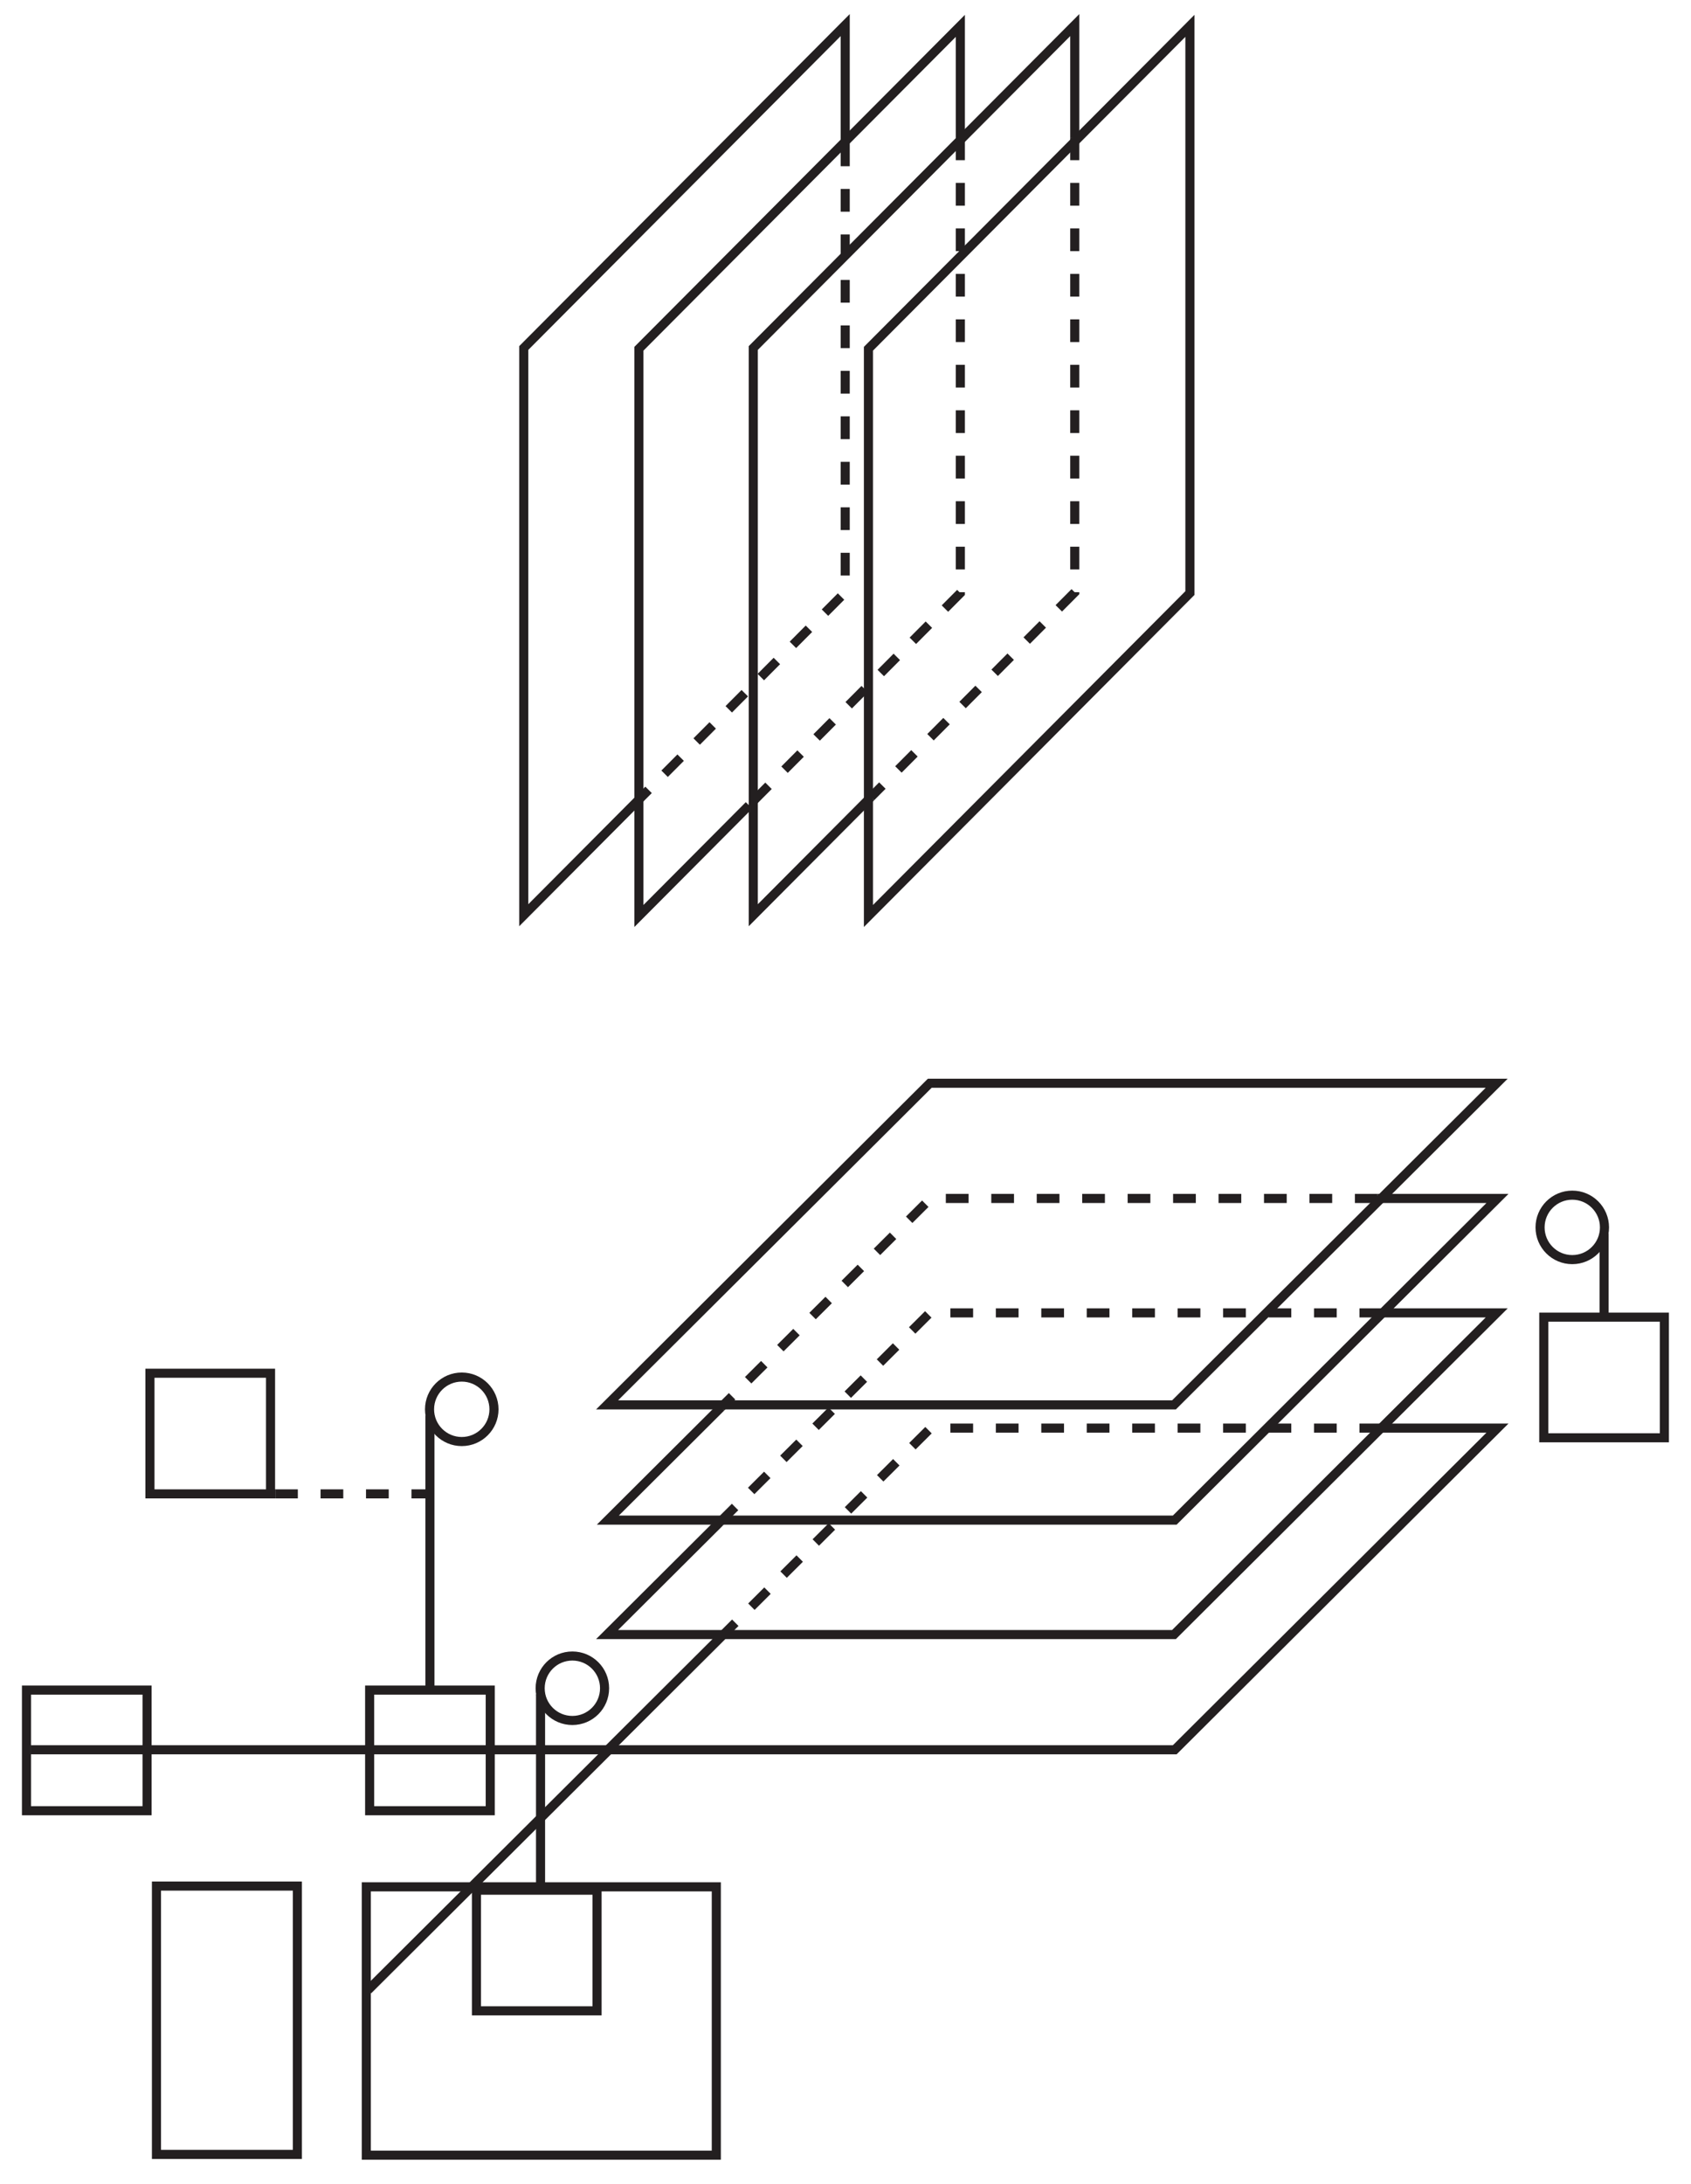 <?xml version="1.0" encoding="UTF-8"?><svg xmlns="http://www.w3.org/2000/svg" xmlns:xlink="http://www.w3.org/1999/xlink" viewBox="0 0 371.288 479.314" width="151.767pt" height="195.923pt" version="1.2">
<defs>
<clipPath id="clip1">
  <path d="M 103 0.117 L 197 0.117 L 197 213 L 103 213 Z "/>
</clipPath>
<clipPath id="clip2">
  <path d="M 129 0.117 L 223 0.117 L 223 213 L 129 213 Z "/>
</clipPath>
<clipPath id="clip3">
  <path d="M 154 0.117 L 248 0.117 L 248 213 L 154 213 Z "/>
</clipPath>
<clipPath id="clip4">
  <path d="M 179 0.117 L 273 0.117 L 273 213 L 179 213 Z "/>
</clipPath>
<clipPath id="clip5">
  <path d="M 69 402 L 169 402 L 169 478.512 L 69 478.512 Z "/>
</clipPath>
<clipPath id="clip6">
  <path d="M 23 402 L 77 402 L 77 478.512 L 23 478.512 Z "/>
</clipPath>
<clipPath id="clip7">
  <path d="M 327 277 L 370.578 277 L 370.578 327 L 327 327 Z "/>
</clipPath>
</defs>
<g id="surface1">
<g clip-path="url(#clip1)" clip-rule="nonzero">
<path style="fill:none;stroke-width:2;stroke-linecap:butt;stroke-linejoin:miter;stroke:rgb(13.73%,12.16%,12.549%);stroke-opacity:1;stroke-miterlimit:4;" d="M 170.785 -602.771 C 170.785 -602.771 145.639 -577.527 145.639 -577.527 C 145.639 -577.527 145.639 -702.25 145.639 -702.25 C 145.639 -702.25 216.361 -773.254 216.361 -773.254 C 216.361 -773.254 216.361 -747.223 216.361 -747.223 " transform="matrix(0.998,0,0,0.998,-30.349,777.212)"/>
</g>
<path style="fill:none;stroke-width:2;stroke-linecap:butt;stroke-linejoin:miter;stroke:rgb(13.73%,12.16%,12.549%);stroke-opacity:1;stroke-dasharray:5;stroke-miterlimit:4;" d="M 216.361 -747.223 C 216.361 -747.223 216.361 -648.527 216.361 -648.527 C 216.361 -648.527 170.785 -602.771 170.785 -602.771 " transform="matrix(0.998,0,0,0.998,-30.349,777.212)"/>
<g clip-path="url(#clip2)" clip-rule="nonzero">
<path style="fill:none;stroke-width:2;stroke-linecap:butt;stroke-linejoin:miter;stroke:rgb(13.73%,12.16%,12.549%);stroke-opacity:1;stroke-miterlimit:4;" d="M 195.199 -601.683 C 195.199 -601.683 170.973 -577.359 170.973 -577.359 C 170.973 -577.359 170.973 -702.086 170.973 -702.086 C 170.973 -702.086 241.694 -773.085 241.694 -773.085 C 241.694 -773.085 241.694 -748.554 241.694 -748.554 " transform="matrix(0.998,0,0,0.998,-30.349,777.212)"/>
</g>
<path style="fill:none;stroke-width:2;stroke-linecap:butt;stroke-linejoin:miter;stroke:rgb(13.73%,12.16%,12.549%);stroke-opacity:1;stroke-dasharray:5;stroke-miterlimit:4;" d="M 241.694 -748.554 C 241.694 -748.554 241.694 -648.362 241.694 -648.362 C 241.694 -648.362 195.199 -601.683 195.199 -601.683 " transform="matrix(0.998,0,0,0.998,-30.349,777.212)"/>
<g clip-path="url(#clip3)" clip-rule="nonzero">
<path style="fill:none;stroke-width:2;stroke-linecap:butt;stroke-linejoin:miter;stroke:rgb(13.73%,12.16%,12.549%);stroke-opacity:1;stroke-miterlimit:4;" d="M 222.036 -603.526 C 222.036 -603.526 196.138 -577.527 196.138 -577.527 C 196.138 -577.527 196.138 -702.25 196.138 -702.25 C 196.138 -702.25 266.864 -773.254 266.864 -773.254 C 266.864 -773.254 266.864 -748.554 266.864 -748.554 " transform="matrix(0.998,0,0,0.998,-30.349,777.212)"/>
</g>
<path style="fill:none;stroke-width:2;stroke-linecap:butt;stroke-linejoin:miter;stroke:rgb(13.73%,12.16%,12.549%);stroke-opacity:1;stroke-dasharray:5;stroke-miterlimit:4;" d="M 266.864 -748.554 C 266.864 -748.554 266.864 -648.527 266.864 -648.527 C 266.864 -648.527 222.036 -603.526 222.036 -603.526 " transform="matrix(0.998,0,0,0.998,-30.349,777.212)"/>
<g clip-path="url(#clip4)" clip-rule="nonzero">
<path style="fill:none;stroke-width:2;stroke-linecap:butt;stroke-linejoin:miter;stroke:rgb(13.73%,12.16%,12.549%);stroke-opacity:1;stroke-miterlimit:4;" d="M 292.197 -648.362 C 292.197 -648.362 221.472 -577.359 221.472 -577.359 C 221.472 -577.359 221.472 -702.086 221.472 -702.086 C 221.472 -702.086 292.197 -773.085 292.197 -773.085 C 292.197 -773.085 292.197 -648.362 292.197 -648.362 Z " transform="matrix(0.998,0,0,0.998,-30.349,777.212)"/>
</g>
<path style="fill:none;stroke-width:2;stroke-linecap:butt;stroke-linejoin:miter;stroke:rgb(13.73%,12.16%,12.549%);stroke-opacity:1;stroke-miterlimit:4;" d="M 189.297 -419.088 C 189.297 -419.088 164.14 -394.028 164.14 -394.028 " transform="matrix(0.998,0,0,0.998,-30.349,777.212)"/>
<path style="fill:none;stroke-width:2;stroke-linecap:butt;stroke-linejoin:miter;stroke:rgb(13.73%,12.16%,12.549%);stroke-opacity:1;stroke-dasharray:5;stroke-miterlimit:4;" d="M 334.501 -464.753 C 334.501 -464.753 235.139 -464.753 235.139 -464.753 C 235.139 -464.753 189.297 -419.088 189.297 -419.088 " transform="matrix(0.998,0,0,0.998,-30.349,777.212)"/>
<path style="fill:none;stroke-width:2;stroke-linecap:butt;stroke-linejoin:miter;stroke:rgb(13.73%,12.16%,12.549%);stroke-opacity:1;stroke-miterlimit:4;" d="M 37.139 -394.028 C 37.139 -394.028 288.863 -394.028 288.863 -394.028 C 288.863 -394.028 359.862 -464.753 359.862 -464.753 C 359.862 -464.753 334.501 -464.753 334.501 -464.753 " transform="matrix(0.998,0,0,0.998,-30.349,777.212)"/>
<path style="fill:none;stroke-width:2;stroke-linecap:butt;stroke-linejoin:miter;stroke:rgb(13.73%,12.16%,12.549%);stroke-opacity:1;stroke-dasharray:5;stroke-miterlimit:4;" d="M 334.501 -490.087 C 334.501 -490.087 234.97 -490.087 234.97 -490.087 C 234.97 -490.087 188.804 -444.096 188.804 -444.096 " transform="matrix(0.998,0,0,0.998,-30.349,777.212)"/>
<path style="fill:none;stroke-width:2;stroke-linecap:butt;stroke-linejoin:miter;stroke:rgb(13.73%,12.16%,12.549%);stroke-opacity:1;stroke-miterlimit:4;" d="M 188.804 -444.096 C 188.804 -444.096 163.971 -419.362 163.971 -419.362 C 163.971 -419.362 288.694 -419.362 288.694 -419.362 C 288.694 -419.362 359.697 -490.087 359.697 -490.087 C 359.697 -490.087 334.501 -490.087 334.501 -490.087 " transform="matrix(0.998,0,0,0.998,-30.349,777.212)"/>
<path style="fill:none;stroke-width:2;stroke-linecap:butt;stroke-linejoin:miter;stroke:rgb(13.73%,12.16%,12.549%);stroke-opacity:1;stroke-dasharray:5;stroke-miterlimit:4;" d="M 333.499 -515.252 C 333.499 -515.252 235.139 -515.252 235.139 -515.252 C 235.139 -515.252 189.047 -469.34 189.047 -469.34 " transform="matrix(0.998,0,0,0.998,-30.349,777.212)"/>
<path style="fill:none;stroke-width:2;stroke-linecap:butt;stroke-linejoin:miter;stroke:rgb(13.73%,12.16%,12.549%);stroke-opacity:1;stroke-miterlimit:4;" d="M 189.047 -469.34 C 189.047 -469.34 164.14 -444.527 164.14 -444.527 C 164.14 -444.527 288.863 -444.527 288.863 -444.527 C 288.863 -444.527 359.862 -515.252 359.862 -515.252 C 359.862 -515.252 333.499 -515.252 333.499 -515.252 " transform="matrix(0.998,0,0,0.998,-30.349,777.212)"/>
<path style="fill:none;stroke-width:2;stroke-linecap:butt;stroke-linejoin:miter;stroke:rgb(13.73%,12.16%,12.549%);stroke-opacity:1;stroke-miterlimit:4;" d="M 234.97 -540.586 C 234.97 -540.586 163.971 -469.861 163.971 -469.861 C 163.971 -469.861 288.694 -469.861 288.694 -469.861 C 288.694 -469.861 359.697 -540.586 359.697 -540.586 C 359.697 -540.586 234.97 -540.586 234.97 -540.586 Z " transform="matrix(0.998,0,0,0.998,-30.349,777.212)"/>
<path style="fill:none;stroke-width:2;stroke-linecap:butt;stroke-linejoin:miter;stroke:rgb(13.73%,12.16%,12.549%);stroke-opacity:1;stroke-miterlimit:4;" d="M 138.266 -380.623 C 138.266 -380.623 111.735 -380.623 111.735 -380.623 C 111.735 -380.623 111.735 -407.155 111.735 -407.155 C 111.735 -407.155 138.266 -407.155 138.266 -407.155 C 138.266 -407.155 138.266 -380.623 138.266 -380.623 Z " transform="matrix(0.998,0,0,0.998,-30.349,777.212)"/>
<path style="fill:none;stroke-width:2;stroke-linecap:butt;stroke-linejoin:miter;stroke:rgb(13.73%,12.16%,12.549%);stroke-opacity:1;stroke-miterlimit:4;" d="M 62.766 -380.623 C 62.766 -380.623 36.235 -380.623 36.235 -380.623 C 36.235 -380.623 36.235 -407.155 36.235 -407.155 C 36.235 -407.155 62.766 -407.155 62.766 -407.155 C 62.766 -407.155 62.766 -380.623 62.766 -380.623 Z " transform="matrix(0.998,0,0,0.998,-30.349,777.212)"/>
<g clip-path="url(#clip5)" clip-rule="nonzero">
<path style="fill:none;stroke-width:2;stroke-linecap:butt;stroke-linejoin:miter;stroke:rgb(13.73%,12.16%,12.549%);stroke-opacity:1;stroke-miterlimit:4;" d="M 188.002 -304.889 C 188.002 -304.889 110.999 -304.889 110.999 -304.889 C 110.999 -304.889 110.999 -363.888 110.999 -363.888 C 110.999 -363.888 188.002 -363.888 188.002 -363.888 C 188.002 -363.888 188.002 -304.889 188.002 -304.889 Z " transform="matrix(0.998,0,0,0.998,-30.349,777.212)"/>
</g>
<path style="fill:none;stroke-width:2;stroke-linecap:butt;stroke-linejoin:miter;stroke:rgb(13.73%,12.16%,12.549%);stroke-opacity:1;stroke-miterlimit:4;" d="M 161.768 -336.625 C 161.768 -336.625 135.233 -336.625 135.233 -336.625 C 135.233 -336.625 135.233 -363.156 135.233 -363.156 C 135.233 -363.156 161.768 -363.156 161.768 -363.156 C 161.768 -363.156 161.768 -336.625 161.768 -336.625 Z " transform="matrix(0.998,0,0,0.998,-30.349,777.212)"/>
<path style="fill:none;stroke-width:2;stroke-linecap:butt;stroke-linejoin:miter;stroke:rgb(13.73%,12.16%,12.549%);stroke-opacity:1;stroke-miterlimit:4;" d="M 164.14 -393.75 C 164.14 -393.75 111.367 -341.189 111.367 -341.189 " transform="matrix(0.998,0,0,0.998,-30.349,777.212)"/>
<g clip-path="url(#clip6)" clip-rule="nonzero">
<path style="fill:none;stroke-width:2;stroke-linecap:butt;stroke-linejoin:miter;stroke:rgb(13.73%,12.16%,12.549%);stroke-opacity:1;stroke-miterlimit:4;" d="M 64.832 -364.057 C 64.832 -364.057 95.833 -364.057 95.833 -364.057 C 95.833 -364.057 95.833 -305.057 95.833 -305.057 C 95.833 -305.057 64.832 -305.057 64.832 -305.057 C 64.832 -305.057 64.832 -364.057 64.832 -364.057 Z " transform="matrix(0.998,0,0,0.998,-30.349,777.212)"/>
</g>
<path style="fill:none;stroke-width:2;stroke-linecap:butt;stroke-linejoin:miter;stroke:rgb(13.73%,12.16%,12.549%);stroke-opacity:1;stroke-miterlimit:4;" d="M 124.998 -407.554 C 124.998 -407.554 124.998 -467.555 124.998 -467.555 " transform="matrix(0.998,0,0,0.998,-30.349,777.212)"/>
<path style="fill:none;stroke-width:2;stroke-linecap:butt;stroke-linejoin:miter;stroke:rgb(13.73%,12.16%,12.549%);stroke-opacity:1;stroke-miterlimit:4;" d="M 139.088 -468.89 C 139.088 -464.976 135.914 -461.802 132 -461.802 C 128.086 -461.802 124.912 -464.976 124.912 -468.89 C 124.912 -472.804 128.086 -475.978 132 -475.978 C 135.914 -475.978 139.088 -472.804 139.088 -468.89 Z " transform="matrix(0.998,0,0,0.998,-30.349,777.212)"/>
<path style="fill:none;stroke-width:2;stroke-linecap:butt;stroke-linejoin:miter;stroke:rgb(13.73%,12.16%,12.549%);stroke-opacity:1;stroke-miterlimit:4;" d="M 91 -450.292 C 91 -450.292 63.4 -450.292 63.4 -450.292 C 63.4 -450.292 63.4 -476.823 63.4 -476.823 C 63.4 -476.823 89.931 -476.823 89.931 -476.823 C 89.931 -476.823 89.931 -450.292 89.931 -450.292 " transform="matrix(0.998,0,0,0.998,-30.349,777.212)"/>
<path style="fill:none;stroke-width:2;stroke-linecap:butt;stroke-linejoin:miter;stroke:rgb(13.73%,12.16%,12.549%);stroke-opacity:1;stroke-dasharray:5;stroke-miterlimit:4;" d="M 125.934 -450.292 C 125.934 -450.292 91 -450.292 91 -450.292 " transform="matrix(0.998,0,0,0.998,-30.349,777.212)"/>
<g clip-path="url(#clip7)" clip-rule="nonzero">
<path style="fill:none;stroke-width:2;stroke-linecap:butt;stroke-linejoin:miter;stroke:rgb(13.73%,12.16%,12.549%);stroke-opacity:1;stroke-miterlimit:4;" d="M 370.053 -462.624 C 370.053 -462.624 396.584 -462.624 396.584 -462.624 C 396.584 -462.624 396.584 -489.155 396.584 -489.155 C 396.584 -489.155 370.053 -489.155 370.053 -489.155 C 370.053 -489.155 370.053 -462.624 370.053 -462.624 Z " transform="matrix(0.998,0,0,0.998,-30.349,777.212)"/>
</g>
<path style="fill:none;stroke-width:2;stroke-linecap:butt;stroke-linejoin:miter;stroke:rgb(13.73%,12.16%,12.549%);stroke-opacity:1;stroke-miterlimit:4;" d="M 383.321 -489.554 C 383.321 -489.554 383.321 -507.558 383.321 -507.558 " transform="matrix(0.998,0,0,0.998,-30.349,777.212)"/>
<path style="fill:none;stroke-width:2;stroke-linecap:butt;stroke-linejoin:miter;stroke:rgb(13.73%,12.16%,12.549%);stroke-opacity:1;stroke-miterlimit:4;" d="M 369.235 -508.888 C 369.235 -504.975 372.405 -501.804 376.319 -501.804 C 380.233 -501.804 383.407 -504.975 383.407 -508.888 C 383.407 -512.802 380.233 -515.976 376.319 -515.976 C 372.405 -515.976 369.235 -512.802 369.235 -508.888 Z " transform="matrix(0.998,0,0,0.998,-30.349,777.212)"/>
<path style="fill:none;stroke-width:2;stroke-linecap:butt;stroke-linejoin:miter;stroke:rgb(13.73%,12.16%,12.549%);stroke-opacity:1;stroke-miterlimit:4;" d="M 149.334 -363.223 C 149.334 -363.223 149.334 -406.223 149.334 -406.223 " transform="matrix(0.998,0,0,0.998,-30.349,777.212)"/>
<path style="fill:none;stroke-width:2;stroke-linecap:butt;stroke-linejoin:miter;stroke:rgb(13.73%,12.16%,12.549%);stroke-opacity:1;stroke-miterlimit:4;" d="M 163.42 -407.554 C 163.42 -403.64 160.249 -400.47 156.332 -400.47 C 152.418 -400.47 149.248 -403.64 149.248 -407.554 C 149.248 -411.472 152.418 -414.642 156.332 -414.642 C 160.249 -414.642 163.42 -411.472 163.42 -407.554 Z " transform="matrix(0.998,0,0,0.998,-30.349,777.212)"/>
</g>
</svg>